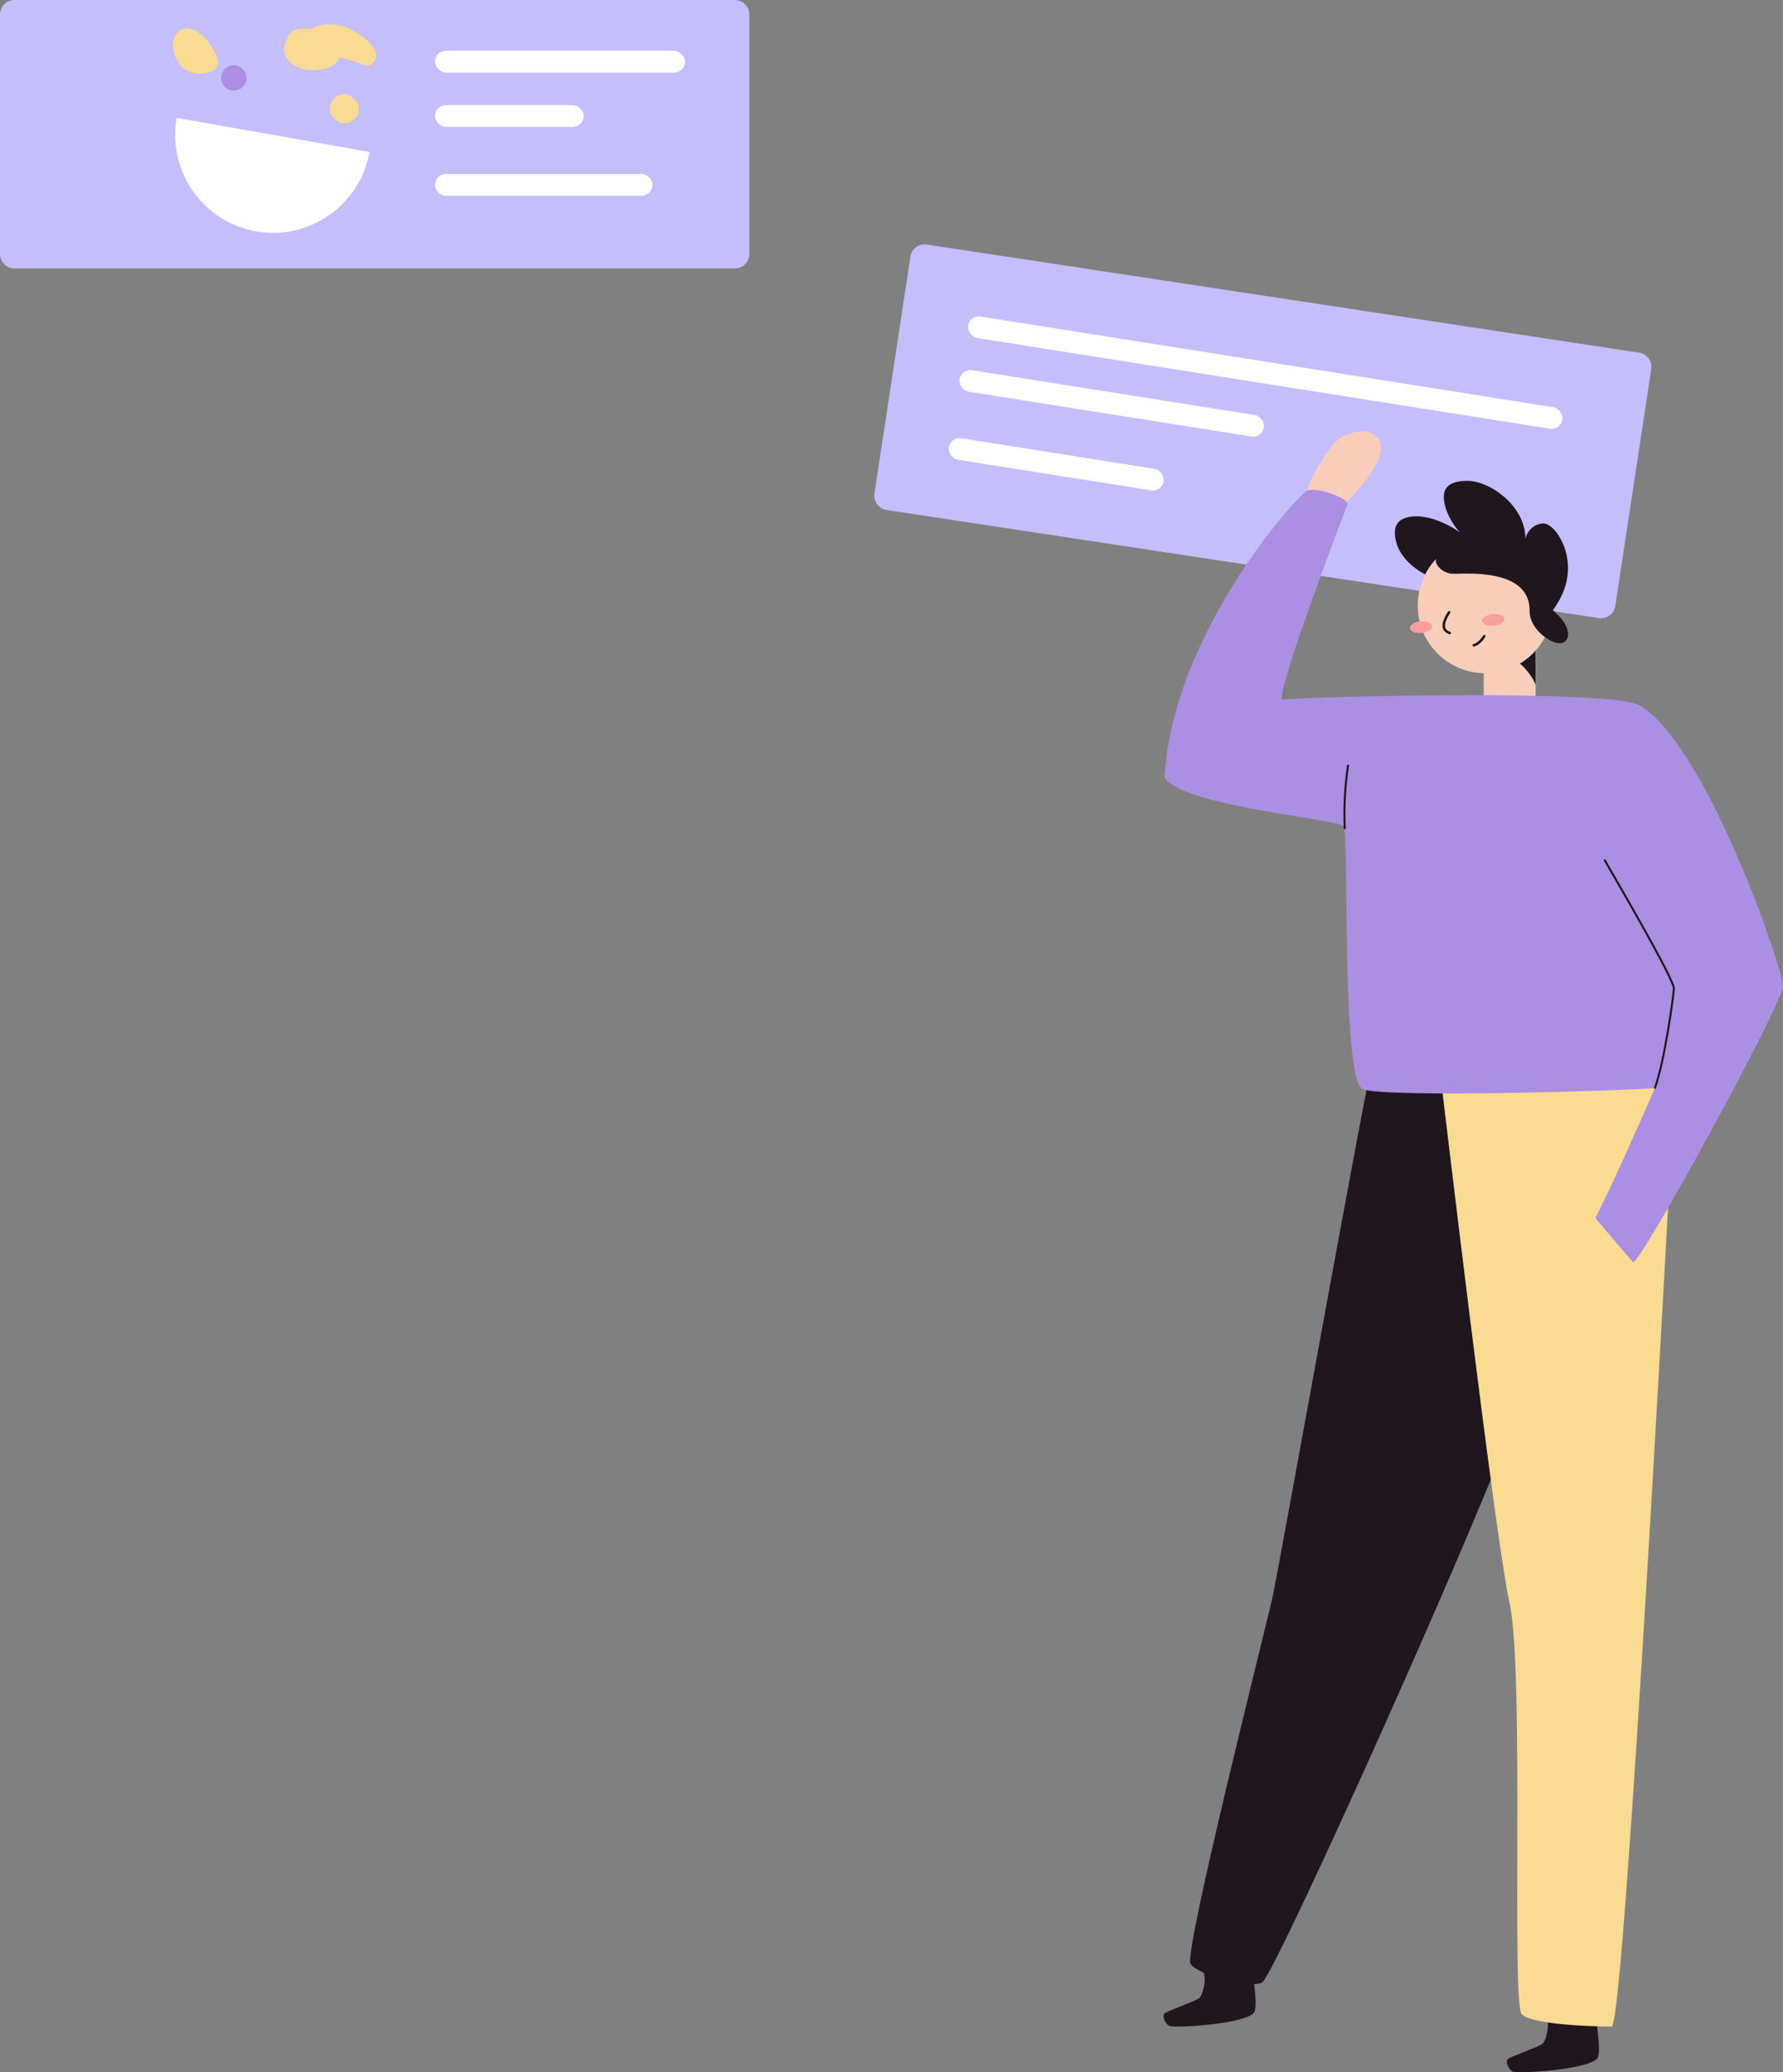 <svg xmlns="http://www.w3.org/2000/svg" width="491.907" height="571.65" viewBox="0 0 491.907 571.65"><rect x="0" y="0" width="491.907" height="571.65" fill="#808080" stroke="none"/><g transform="translate(-182.961 -224.256)"><path d="M1341.533,1156.05h198.723a4,4,0,0,1,4,4h0v66.062a4,4,0,0,1-4,4H1341.533a4,4,0,0,1-4-4v-66.045a4,4,0,0,1,3.983-4.016Z" transform="translate(-1154.569 -931.794)" fill="#c5befd" fill-rule="evenodd"/><path d="M54,27A27,27,0,0,1,0,27Z" transform="matrix(0.985, 0.174, -0.174, 0.985, 236.404, 230.182)" fill="#fff"/><path d="M0,0C2.052-2.435,5.957-.738,8.207,2.262s4.018,6.157,2.139,7.814S2.94,11.89.69,8.89-2.052,2.435,0,0Z" transform="translate(231.961 233.256)" fill="#fadb93"/><path d="M.324,4.281C1.6,1.774,3.192,1.82,7.258,1.969,9.3.155,14.682.5,17.494,1.969c5.75,3,9.88,7.523,5.506,10.031-1.194.685-5.47-2.118-8.42-2.019C13.319,13.49,5.8,14.5,2.157,12S-.951,6.789.324,4.281Z" transform="translate(261.961 230.256)" fill="#fadb93"/><circle cx="3.5" cy="3.5" r="3.5" transform="translate(243.961 242.256)" fill="#ab8fe2"/><rect width="8" height="8" rx="4" transform="translate(273.961 250.256)" fill="#fadb93"/><rect width="69" height="6" rx="3" transform="translate(302.961 238.256)" fill="#fff"/><rect width="41" height="6" rx="3" transform="translate(302.961 253.256)" fill="#fff"/><rect width="60" height="6" rx="3" transform="translate(302.961 272.256)" fill="#fff"/><path d="M2069.687,1356.681l196.474,29.823a3.993,3.993,0,0,1,3.364,4.536l0,.015-9.912,65.312a4.006,4.006,0,0,1-4.557,3.361l-196.471-29.816a4.01,4.01,0,0,1-3.361-4.561l9.915-65.309a4,4,0,0,1,4.549-3.361Z" transform="translate(-1631.009 -1064.962)" fill="#c5befd" fill-rule="evenodd"/><rect width="166" height="6" rx="3" transform="translate(450.515 311.105) rotate(9)" fill="#fff"/><rect width="85" height="6" rx="3" transform="translate(448.168 325.92) rotate(9)" fill="#fff"/><rect width="60" height="6" rx="3" transform="translate(445.196 344.686) rotate(9)" fill="#fff"/><g transform="translate(503.958 343.258)"><path d="M119,435.82c.21,1.63,1.91,11.13.73,12.91-2.12,3.23-22.5,4.5-23.57,3.67s-1.9-2.73-1.16-3.4,8.6-3.34,9.59-4.24,2-5.1,1.13-7.19" fill="#1f161e"/><path d="M24.27,423.24c.21,1.62,1.9,11.13.73,12.91-2.12,3.22-22.5,4.49-23.57,3.67s-1.9-2.73-1.12-3.41,8.6-3.35,9.59-4.25,2-5.1,1.13-7.18" fill="#1f161e"/><path d="M57.59,174.23c-1.49,4.48-25.77,139.12-27.3,146.42S5.45,419.74,7.47,422.78s16.23,7.1,19.78,5.07,65.42-140,70-157.2,0-107.15,0-107.15Z" fill="#1f161e"/><path d="M76.11,175.23c.94,7.37,15.18,128.88,19.37,148.08s.35,112,3.45,113.45c4,3.3,24.78,3.3,24.78,3.3,3.77-3.3,17.1-255.82,17.1-255.82S107.69,154.5,76.11,175.23Z" fill="#fadb93"/><path d="M88.34,77.27c0,2.6,14.34,2.75,14.33,0V59.85H88.34Z" fill="#f8cdba"/><path d="M102.65,70.21c0-1.55-4.71-8.17-7.44-7.27,3.37-1.2,6.17-4,7.41-3.13Z" fill="#1f161e"/><circle cx="18.61" cy="18.61" r="18.61" transform="translate(70.14 29.5)" fill="#f8cdba"/><ellipse cx="3.09" cy="1.61" rx="3.09" ry="1.61" transform="matrix(0.995, -0.101, 0.101, 0.995, 67.834, 52.72)" fill="#fa9e9f"/><ellipse cx="3.11" cy="1.62" rx="3.11" ry="1.62" transform="translate(87.735 50.711) rotate(-5.93)" fill="#fa9e9f"/><path d="M78.78,49.9c-.5.88-3.1,4.65.17,5.73" fill="none" stroke="#1f161e" stroke-linecap="round" stroke-miterlimit="10" stroke-width="0.69"/><path d="M85.6,59c.92-.12,2.24-1.39,2.89-2.51" fill="none" stroke="#1f161e" stroke-linecap="round" stroke-miterlimit="10" stroke-width="0.69"/><circle cx="4.1" cy="4.1" r="4.1" transform="translate(99.7 41.7)" fill="#f8cdba"/><path d="M101,49.42c0,5.45,6,9,8.06,9a2.25,2.25,0,0,0,2.53-1.93,1.85,1.85,0,0,0,0-.41c0-2.28-1.35-4.24-4.17-6.71.49-.85,4.17-5.34,4.17-11.67,0-6.7-4.11-12.31-6.86-12.31a5.33,5.33,0,0,0-4.88,4.32c0-9.36-10-16.06-16-16.06-5.56,0-6.51,2.42-6.51,4.39,0,4.3,3.39,8.91,4.67,10-3.11-2.29-8-4.6-12.17-4.6-2.64,0-6,.75-6,4.39,0,6.67,6.25,10.53,8.34,11.61a19,19,0,0,1,3-4.27c-.38,1.26,1.16,3.55,4.11,4.07C81,39.61,101,36.91,101,49.42Z" fill="#1f161e"/><path d="M49.47,20.6a88.821,88.821,0,0,1-9.58-3.68C38.5,16.1,44.47,6.05,47.24,3.14s8.49-4.4,11.48-1.8S59.86,10.34,49.47,20.6Z" fill="#f8cdba"/><path d="M131.24,75.54C149.57,86,170.91,148.23,170.91,153s-39,76.19-41.34,76.19c-2-2.13-10.47-12.22-10.47-12.22,2.12-3.25,16-34.51,16.49-35.82-3.38.56-74.64,2.91-80.64.28S51.29,111.2,49.7,109,5.54,103.56.29,95.49c2.16-39.86,36.84-78.1,39.38-79.13S50.45,18.14,50.82,20c-1,2.62-19.78,51.66-18.09,54C41.54,73.09,123.6,71.17,131.24,75.54Z" fill="#ab8fe2"/><path d="M121.75,118.34c1.73,3.08,19.25,32.91,19.06,35.41s-2.51,19.78-5.22,27.35" fill="none" stroke="#1f161e" stroke-linecap="round" stroke-miterlimit="10" stroke-width="0.55"/><path d="M50,109.48a90.81,90.81,0,0,1,.91-17.28" fill="none" stroke="#1f161e" stroke-linecap="round" stroke-miterlimit="10" stroke-width="0.55"/></g></g></svg>